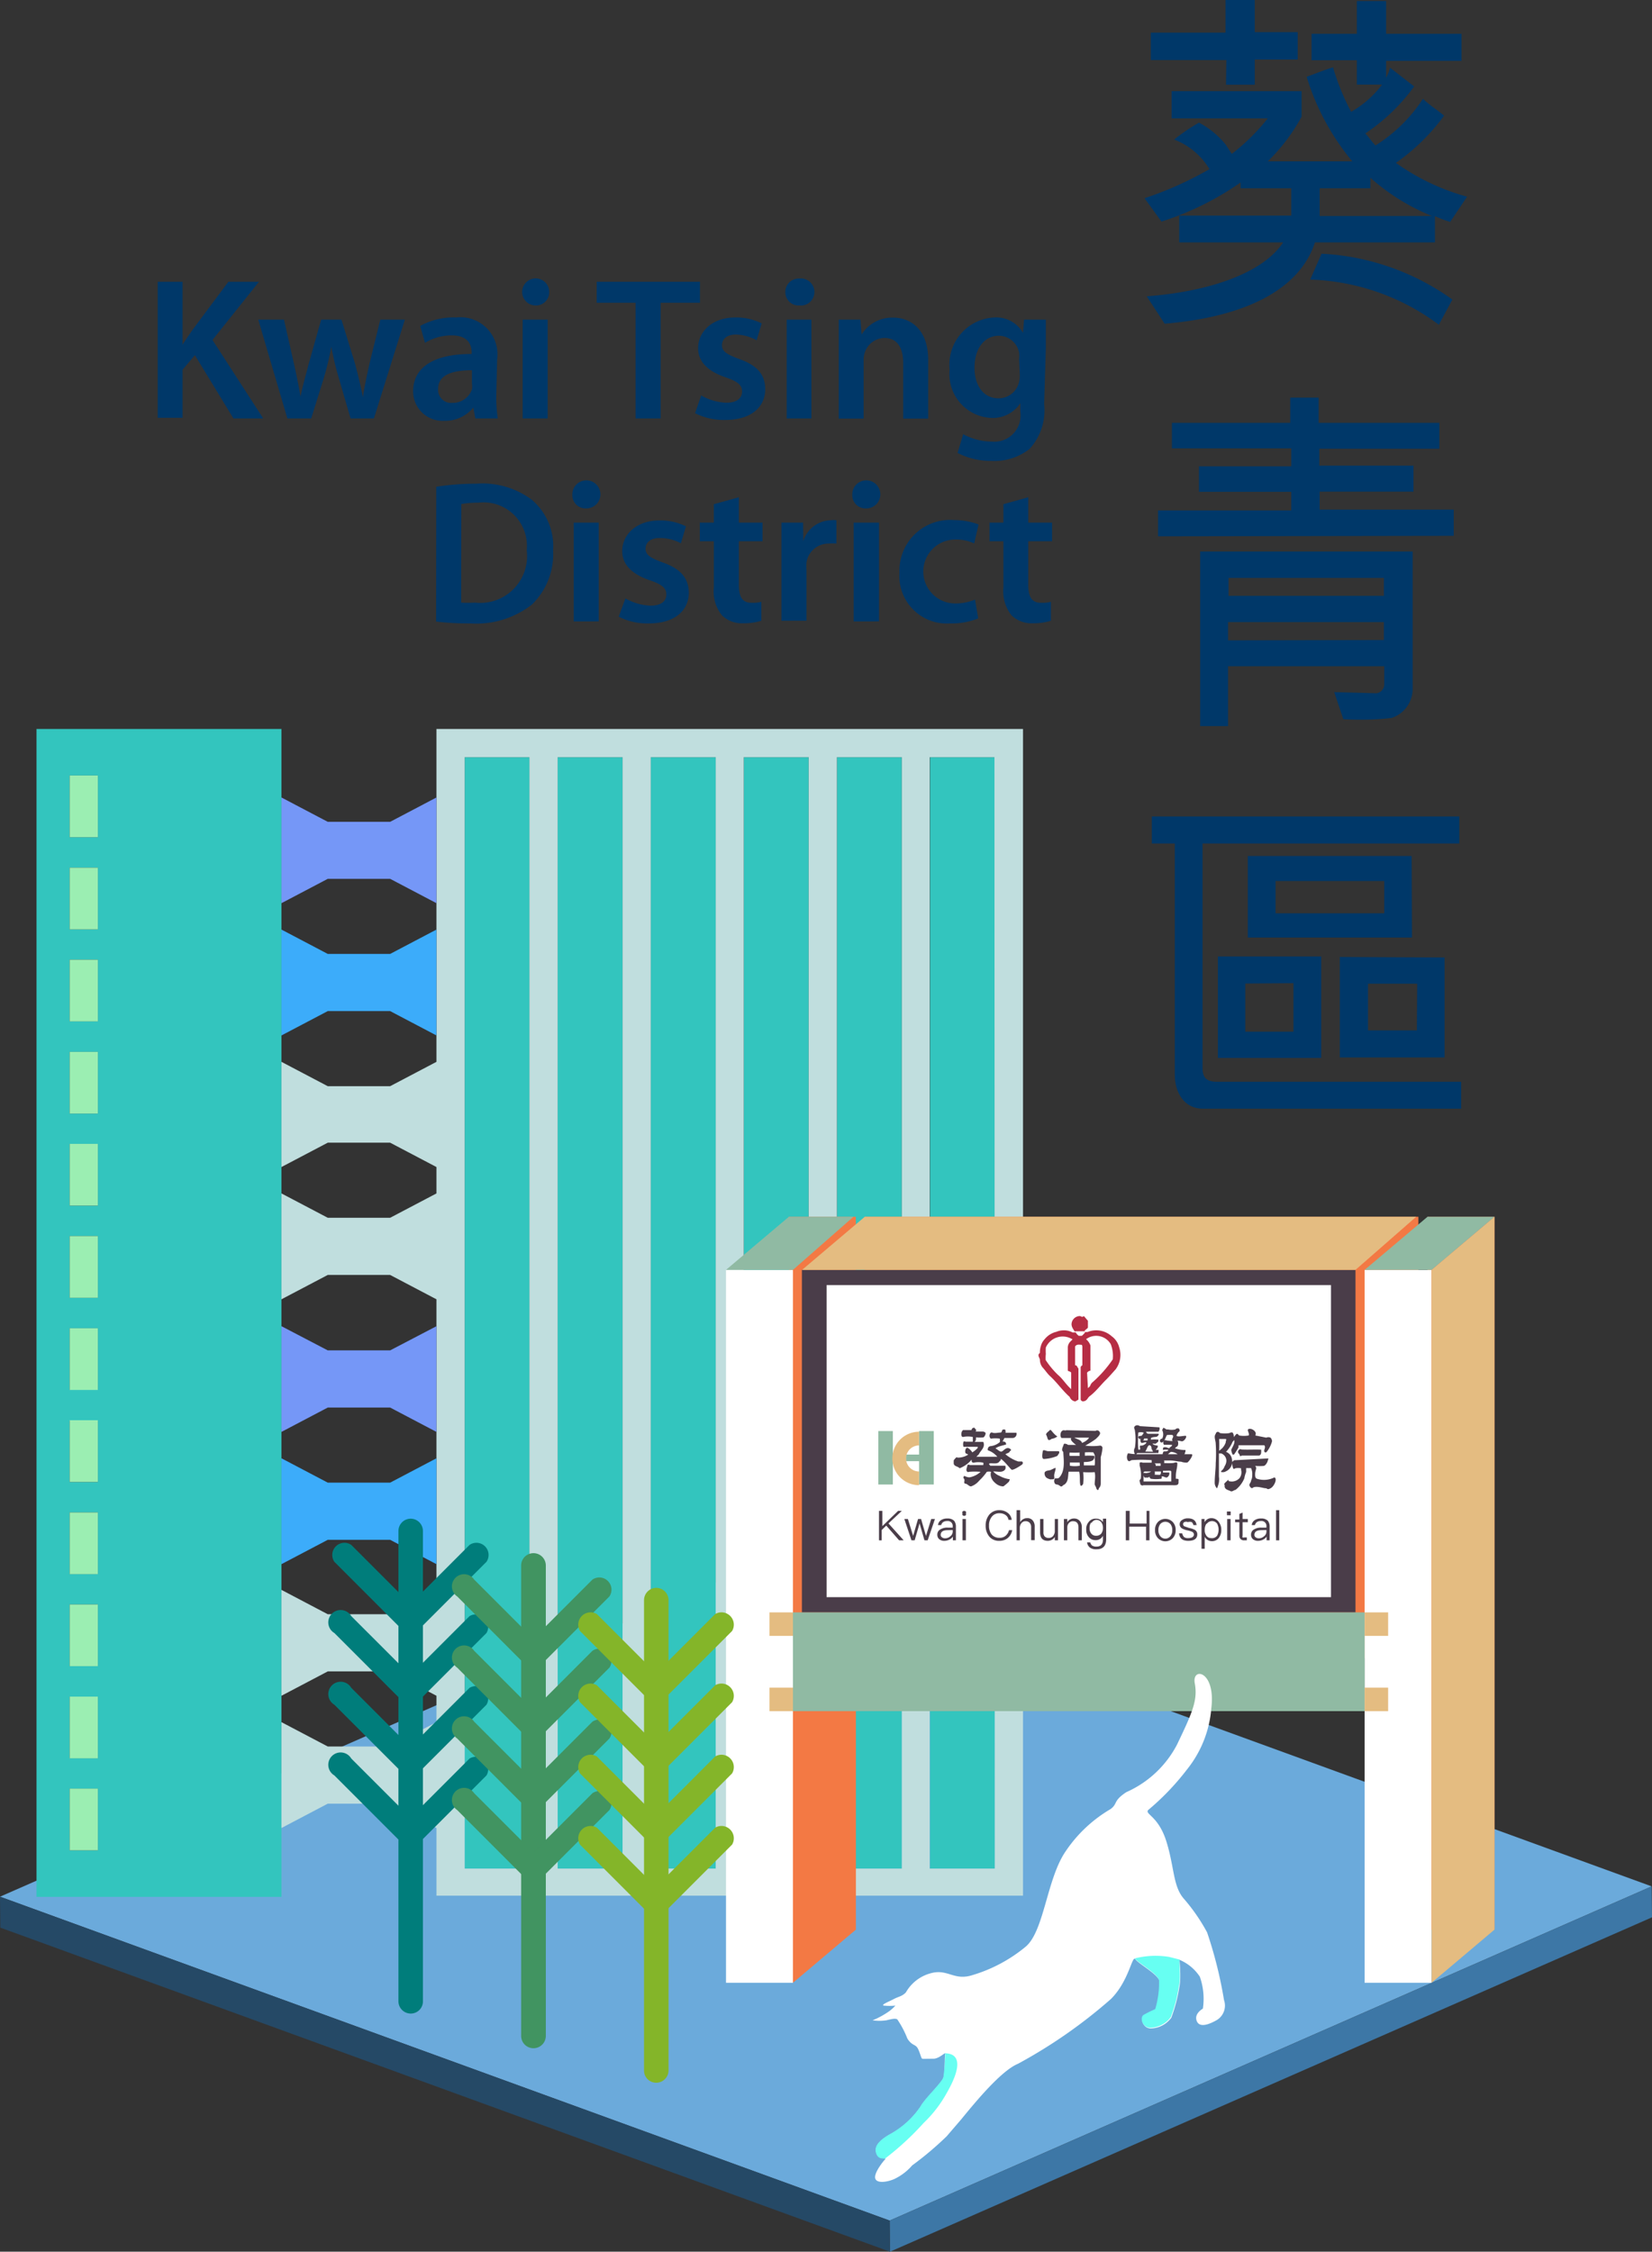 <svg xmlns="http://www.w3.org/2000/svg" width="97.73" height="133.13" viewBox="0 0 97.73 133.13">
  <rect x="0" y="0" width="97.73" height="133.13" fill="#333333" stroke="none"/>
  <g id="Layer_2" data-name="Layer 2">
    <g id="Icon">
      <g>
        <g>
          <path d="M69.31,7V5.39H77V6.9A11,11,0,0,1,75,9.54h5a14.35,14.35,0,0,1-2.7-5c.56-.2.95-.37,1.56-.56a13.93,13.93,0,0,0,1.07,2.63A5.88,5.88,0,0,0,81.76,5H80.27V3.56H77.59V2h2.68V.06H82L82,2h4.46v1.6H82v1A2.29,2.29,0,0,0,82.23,4l1.43,1.11a11.34,11.34,0,0,1-2.89,2.78c.19.19.41.52.6.71a9.08,9.08,0,0,0,2.81-2.76c.4.39.84.65,1.25,1a12.16,12.16,0,0,1-2.85,2.79,13.31,13.31,0,0,0,4.21,2l-1,1.49a7.32,7.32,0,0,1-.9-.34v1.55H77.79c-.71,2.22-3.15,4.32-8.89,4.81l-1.06-1.62c3.71-.28,6.88-1.38,8.07-3.19H69.76V12.75h6.63V11.13h-3v-.34a17.31,17.31,0,0,1-4.68,2.31l-1-1.38A20.8,20.8,0,0,0,71.55,10a4.17,4.17,0,0,0-2.09-1.75,11.81,11.81,0,0,1,1.47-1,5.15,5.15,0,0,1,1.59,1.31l.35.54A12.34,12.34,0,0,0,75,7Zm3.24-3.45H68.08l0-1.62h4.42V0l1.73,0,0,1.9,2.54,0V3.52H74.23l0,1.49h-1.7ZM85.12,19.2a13.4,13.4,0,0,0-7.61-2.67L78.18,15a14.53,14.53,0,0,1,7.74,2.71Zm-.41-6.43a12.45,12.45,0,0,1-3.64-2.26l0,.62h-3c0,.78,0,1.12,0,1.64Z" style="fill: #003869"/>
          <path d="M68.51,31.71V30.18h7.88v-1.1H70.93V27.57h5.46V26.51H69.33V25h7l0-1.49,1.68,0V25h7.14l0,1.53-7.1,0,0,1h5.57v1.54l-5.55,0,0,1.06H86v1.55Zm4.14,11.22H71l0-10.32H83.57l0,8.16a1.81,1.81,0,0,1-1.25,1.68,16.41,16.41,0,0,1-2.85.07l-.54-1.6,2.5.07a.53.53,0,0,0,.46-.52V39.39H72.65Zm9.22-5.09V36.78l-9.22,0,0,1.08Zm-9.19-2.61,9.19,0V34.17H72.68Z" style="fill: #003869"/>
          <path d="M86.44,65.55H71.16c-1.14,0-1.66-1-1.66-2V49.87l-1.36,0v-1.6l18.19,0v1.6H71.14l0,13.25c0,.6.22.84.89.84H86.44Zm-8.28-3H72.05v-6l6.11,0Zm-4.49-4.4V61l2.85,0,0-2.87Zm9.86-2.72-9.71,0,0-4.82h9.69ZM75.46,54h6.43V52.09H75.46Zm10,2.61v5.91H79.26V56.58Zm-1.62,1.55-2.91,0v2.76l2.89,0Z" style="fill: #003869"/>
        </g>
        <g>
          <path d="M9.33,16.66H10.8v3.72h0c.19-.31.4-.6.59-.88l2.12-2.84h1.81L12.57,20.1l3,4.64H13.81L11.53,21l-.73.86v2.84H9.33Z" style="fill: #003869"/>
          <path d="M16.8,18.9l.6,2.65c.14.63.27,1.26.38,1.9h0c.12-.63.32-1.29.47-1.89L19,18.9h1.2L21,21.49c.18.69.34,1.32.47,2h0c.09-.64.23-1.27.39-2l.64-2.59h1.45l-1.83,5.84H20.74l-.69-2.37a17.12,17.12,0,0,1-.45-1.87h0a17.18,17.18,0,0,1-.45,1.87l-.74,2.37H17L15.28,18.9Z" style="fill: #003869"/>
          <path d="M29.36,23.34a8.08,8.08,0,0,0,.09,1.4H28.12L28,24.1h0a2.16,2.16,0,0,1-1.73.78,1.74,1.74,0,0,1-1.83-1.74c0-1.47,1.3-2.22,3.46-2.21v-.1c0-.38-.15-1-1.18-1a3.05,3.05,0,0,0-1.58.44l-.28-1A4.11,4.11,0,0,1,27,18.77a2.19,2.19,0,0,1,2.41,2.47Zm-1.44-1.45c-1,0-2,.2-2,1.09a.77.77,0,0,0,.84.84,1.2,1.2,0,0,0,1.16-.8.93.93,0,0,0,0-.33Z" style="fill: #003869"/>
          <path d="M31.65,18.06a.8.8,0,1,1,.84-.79.78.78,0,0,1-.84.79Zm-.73,6.68V18.9H32.4v5.84Z" style="fill: #003869"/>
          <path d="M37.6,17.9H35.3V16.66h6.11V17.9H39.08v6.84H37.6Z" style="fill: #003869"/>
          <path d="M41.48,23.38a3.23,3.23,0,0,0,1.49.43c.64,0,.93-.28.93-.66s-.24-.59-1-.85c-1.14-.39-1.6-1-1.6-1.71,0-1,.85-1.82,2.2-1.82a3.39,3.39,0,0,1,1.56.35l-.3,1a2.62,2.62,0,0,0-1.23-.34c-.53,0-.82.27-.82.63s.28.54,1,.81c1.07.37,1.55.91,1.56,1.78,0,1.07-.83,1.83-2.38,1.83a3.77,3.77,0,0,1-1.77-.4Z" style="fill: #003869"/>
          <path d="M47.28,18.06a.78.78,0,0,1-.82-.79.79.79,0,0,1,.83-.8.8.8,0,1,1,0,1.59Zm-.74,6.68V18.9H48v5.84Z" style="fill: #003869"/>
          <path d="M49.62,20.64c0-.67,0-1.23,0-1.74h1.28l.07.88h0a2.13,2.13,0,0,1,1.87-1c1,0,2.07.66,2.07,2.51v3.46H53.43v-3.3c0-.83-.31-1.47-1.12-1.47a1.25,1.25,0,0,0-1.15.86,1.33,1.33,0,0,0-.07.47v3.44H49.62Z" style="fill: #003869"/>
          <path d="M61.77,23.89a3.39,3.39,0,0,1-.86,2.65,3.36,3.36,0,0,1-2.26.71,4.27,4.27,0,0,1-2-.47l.33-1.11a3.57,3.57,0,0,0,1.7.44,1.55,1.55,0,0,0,1.68-1.76v-.51h0a1.94,1.94,0,0,1-1.7.87,2.59,2.59,0,0,1-2.48-2.86,2.79,2.79,0,0,1,2.65-3.08,1.83,1.83,0,0,1,1.69.91h0l.06-.78h1.29c0,.4,0,.88,0,1.68Zm-1.48-2.65a1.61,1.61,0,0,0,0-.39,1.23,1.23,0,0,0-1.2-1c-.83,0-1.44.72-1.44,1.9,0,1,.5,1.8,1.42,1.8a1.24,1.24,0,0,0,1.2-.9,1.66,1.66,0,0,0,.06-.51Z" style="fill: #003869"/>
          <path d="M25.81,28.78a14.6,14.6,0,0,1,2.35-.18,4.88,4.88,0,0,1,3.29.94,3.59,3.59,0,0,1,1.27,3,4.14,4.14,0,0,1-1.26,3.21,5.37,5.37,0,0,1-3.66,1.11,16.31,16.31,0,0,1-2-.11Zm1.47,6.85a6.71,6.71,0,0,0,.82,0,2.77,2.77,0,0,0,3.06-3.1,2.57,2.57,0,0,0-2.87-2.81,5.56,5.56,0,0,0-1,.08Z" style="fill: #003869"/>
          <path d="M34.68,30.06a.78.78,0,0,1-.82-.79.83.83,0,1,1,.83.79Zm-.74,6.68V30.9h1.48v5.84Z" style="fill: #003869"/>
          <path d="M37,35.38a3.23,3.23,0,0,0,1.48.43c.65,0,.94-.28.94-.66s-.24-.59-1-.85c-1.14-.39-1.61-1-1.61-1.71,0-1,.85-1.82,2.21-1.82a3.39,3.39,0,0,1,1.56.35l-.3,1A2.63,2.63,0,0,0,39,31.81c-.52,0-.81.27-.81.63s.27.54,1,.81c1.06.37,1.54.91,1.56,1.78,0,1.07-.83,1.83-2.38,1.83a3.74,3.74,0,0,1-1.77-.4Z" style="fill: #003869"/>
          <path d="M43.71,29.4v1.5h1.4V32h-1.4v2.56c0,.72.19,1.08.76,1.08a1.84,1.84,0,0,0,.57-.06l0,1.12a3.44,3.44,0,0,1-1.07.15,1.68,1.68,0,0,1-1.27-.48,2.25,2.25,0,0,1-.47-1.64V32h-.83V30.9h.83V29.81Z" style="fill: #003869"/>
          <path d="M46.23,32.79c0-.8,0-1.37,0-1.89h1.28L47.52,32h0a1.75,1.75,0,0,1,1.61-1.24,1.29,1.29,0,0,1,.35,0v1.38a2,2,0,0,0-.45,0,1.31,1.31,0,0,0-1.32,1.12,2.94,2.94,0,0,0,0,.44v3H46.23Z" style="fill: #003869"/>
          <path d="M51.24,30.06a.78.78,0,0,1-.82-.79.83.83,0,1,1,.83.79Zm-.74,6.68V30.9H52v5.84Z" style="fill: #003869"/>
          <path d="M57.87,36.56a4.15,4.15,0,0,1-1.66.3,2.81,2.81,0,0,1-3-3,3,3,0,0,1,3.25-3.11,4,4,0,0,1,1.43.26l-.26,1.12a2.44,2.44,0,0,0-1.12-.23,1.89,1.89,0,0,0,0,3.78,3,3,0,0,0,1.17-.23Z" style="fill: #003869"/>
          <path d="M60.83,29.4v1.5h1.41V32H60.83v2.56c0,.72.2,1.08.76,1.08a1.91,1.91,0,0,0,.58-.06l0,1.12a3.39,3.39,0,0,1-1.07.15,1.69,1.69,0,0,1-1.27-.48,2.3,2.3,0,0,1-.47-1.64V32h-.82V30.9h.82V29.81Z" style="fill: #003869"/>
        </g>
        <g style="isolation: isolate">
          <polygon points="52.63 131.29 0 112.14 45.09 92.37 97.71 111.53 52.63 131.29" style="fill: #6baadb"/>
          <polygon points="52.65 133.13 52.63 131.29 97.71 111.53 97.73 113.36 52.65 133.13" style="fill: #3d77a6"/>
          <polygon points="0.02 113.97 0 112.14 52.63 131.29 52.65 133.13 0.02 113.97" style="fill: #254966"/>
        </g>
        <g>
          <polygon points="19.39 79.84 23.08 79.84 25.82 78.41 25.82 76.85 23.08 75.41 19.39 75.41 16.65 76.85 16.65 78.41 19.39 79.84" style="fill: none"/>
          <polygon points="19.39 59.78 16.65 61.22 16.65 62.78 19.39 64.22 23.08 64.22 25.82 62.78 25.82 61.22 23.08 59.78 19.39 59.78" style="fill: none"/>
          <polygon points="19.39 51.96 16.65 53.4 16.65 54.96 19.39 56.4 23.08 56.4 25.82 54.96 25.82 53.4 23.08 51.96 19.39 51.96" style="fill: none"/>
          <polygon points="19.39 91.04 16.65 92.48 16.65 94.03 19.39 95.47 23.08 95.47 25.82 94.03 25.82 92.48 23.08 91.04 19.39 91.04" style="fill: none"/>
          <polygon points="19.39 72.03 23.08 72.03 25.82 70.59 25.82 69.03 23.08 67.59 19.39 67.59 16.65 69.03 16.65 70.59 19.39 72.03" style="fill: none"/>
          <polygon points="19.39 103.29 23.08 103.29 25.82 101.85 25.82 100.29 23.08 98.85 19.39 98.85 16.65 100.29 16.65 101.85 19.39 103.29" style="fill: none"/>
          <polygon points="19.39 83.22 16.65 84.66 16.65 86.22 19.39 87.66 23.08 87.66 25.82 86.22 25.82 84.66 23.08 83.22 19.39 83.22" style="fill: none"/>
          <path d="M16.65,100.29V43.1H2.16v69.05H16.65V100.29ZM5.79,109.4H4.12v-3.65H5.79Zm0-5.45H4.12v-3.64H5.79Zm0-5.44H4.12V94.86H5.79Zm0-5.45H4.12V89.42H5.79Zm0-5.44H4.12V84H5.79Zm0-5.45H4.12V78.53H5.79Zm0-5.44H4.12V73.08H5.79Zm0-5.45H4.12V67.63H5.79Zm0-5.44H4.12V62.19H5.79Zm0-5.45H4.12V56.74H5.79Zm0-5.44H4.12V51.3H5.79Zm0-5.45H4.12V45.85H5.79Z" style="fill: #33c5be"/>
          <rect x="44" y="44.77" width="3.84" height="65.71" style="fill: #33c5be"/>
          <rect x="49.51" y="44.77" width="3.84" height="65.71" style="fill: #33c5be"/>
          <rect x="38.5" y="44.77" width="3.84" height="65.71" style="fill: #33c5be"/>
          <rect x="55.02" y="44.77" width="3.84" height="65.71" style="fill: #33c5be"/>
          <rect x="27.49" y="44.77" width="3.84" height="65.71" style="fill: #33c5be"/>
          <rect x="32.99" y="44.77" width="3.84" height="65.71" style="fill: #33c5be"/>
          <path d="M55,43.1H25.82V62.78l-2.74,1.44H19.39l-2.74-1.44V69l2.74-1.44h3.69L25.82,69v1.56L23.08,72H19.39l-2.74-1.44v6.26l2.74-1.44h3.69l2.74,1.44V94l-2.74,1.44H19.39L16.65,94v6.26l2.74-1.44h3.69l2.74,1.44v1.56l-2.74,1.44H19.39l-2.74-1.44v6.26l2.74-1.44h3.69l2.74,1.44v4h34.7V43.1H55ZM27.49,110.48V44.77h3.83v65.71Zm5.5,0V44.77h3.84v65.71Zm5.51,0V44.77h3.84v65.71Zm5.5,0V44.77h3.84v65.71Zm5.51,0V44.77h3.84v65.71Zm9.34,0H55V44.77h3.83Z" style="fill: #c0dede"/>
          <polygon points="19.39 51.96 23.08 51.96 25.82 53.4 25.82 47.15 23.08 48.59 19.39 48.59 16.65 47.15 16.65 53.4 19.39 51.96" style="fill: #7597f7"/>
          <polygon points="19.39 56.4 16.65 54.96 16.65 61.22 19.39 59.78 23.08 59.78 25.82 61.22 25.82 54.96 23.08 56.4 19.39 56.4" style="fill: #3cacfa"/>
          <polygon points="19.39 79.84 16.65 78.41 16.65 84.66 19.39 83.22 23.08 83.22 25.82 84.66 25.82 78.41 23.08 79.84 19.39 79.84" style="fill: #7597f7"/>
          <polygon points="19.39 87.66 16.65 86.22 16.65 92.48 19.39 91.04 23.08 91.04 25.82 92.48 25.82 86.22 23.08 87.66 19.39 87.66" style="fill: #3cacfa"/>
          <rect x="4.12" y="45.85" width="1.67" height="3.65" style="fill: #9beeb2"/>
          <rect x="4.12" y="51.3" width="1.67" height="3.65" style="fill: #9beeb2"/>
          <rect x="4.12" y="56.74" width="1.67" height="3.65" style="fill: #9beeb2"/>
          <rect x="4.12" y="62.19" width="1.67" height="3.65" style="fill: #9beeb2"/>
          <rect x="4.12" y="67.63" width="1.67" height="3.65" style="fill: #9beeb2"/>
          <rect x="4.12" y="73.08" width="1.67" height="3.65" style="fill: #9beeb2"/>
          <rect x="4.12" y="78.53" width="1.67" height="3.65" style="fill: #9beeb2"/>
          <rect x="4.12" y="83.97" width="1.67" height="3.65" style="fill: #9beeb2"/>
          <rect x="4.12" y="89.42" width="1.67" height="3.65" style="fill: #9beeb2"/>
          <rect x="4.12" y="94.86" width="1.67" height="3.65" style="fill: #9beeb2"/>
          <rect x="4.12" y="100.31" width="1.67" height="3.65" style="fill: #9beeb2"/>
          <rect x="4.12" y="105.75" width="1.67" height="3.65" style="fill: #9beeb2"/>
        </g>
        <g>
          <polygon points="84.45 71.94 84.45 92.19 83.91 92.19 83.91 71.94 51.16 71.94 51.16 92.19 50.63 92.19 50.63 71.94 46.67 71.94 46.67 114.09 50.63 114.09 50.63 98.03 84.45 98.03 84.45 114.09 88.41 114.09 88.41 71.94 84.45 71.94" style="fill: #f37944"/>
          <g>
            <rect x="47.44" y="75.08" width="32.75" height="20.25" style="fill: #4a3d49"/>
            <rect x="42.95" y="75.08" width="3.96" height="42.15" style="fill: #fff"/>
            <rect x="80.73" y="75.08" width="3.96" height="42.15" style="fill: #fff"/>
            <rect x="48.9" y="75.98" width="29.84" height="18.45" style="fill: #fff"/>
            <rect x="46.91" y="95.33" width="33.82" height="5.84" style="fill: #90baa3"/>
            <g id="eIrykf">
              <g>
                <path d="M64.13,78.75a.85.85,0,0,0,.22,0,1.36,1.36,0,0,1,1.41.25,1.15,1.15,0,0,1,.45.66,1.43,1.43,0,0,1-.21,1.3c-.18.2-.36.41-.55.6-.34.33-.62.72-1,1-.1.08-.12.21-.27.27s-.2,0-.25-.07V80.84c0-.06.1-.12.1-.12V79.6L64,79.51c-.13,0-.29-.06-.4.1v1.11c.14,0,.12.13.2.19v1.84l-.19.11a.42.42,0,0,1-.33-.27s0,0,0,0c-.42-.37-.73-.83-1.14-1.21-.18-.16-.3-.36-.46-.53a.72.72,0,0,1-.16-.44c0-.14-.19-.28,0-.42a1.19,1.19,0,0,1,.06-.42.94.94,0,0,1,.22-.39,1.26,1.26,0,0,1,.7-.44,1,1,0,0,1,.34-.08,1.08,1.08,0,0,1,.61.12c.06,0,.13,0,.19,0a.59.59,0,0,0,.18.2H64s.12-.11.17-.17S64.13,78.76,64.13,78.75Zm-2.27,1.66a5,5,0,0,0,.73.88c.29.24.47.57.78.84v-.95c0-.09-.14-.09-.2-.14,0-.44,0-.88,0-1.33a.52.52,0,0,1,.15-.39l.13-.13a1.09,1.09,0,0,0-1.58.48,2.64,2.64,0,0,0,0,.38A2.17,2.17,0,0,0,61.86,80.41Zm2.5,1.66,0,0s.12-.09.14-.15a.45.45,0,0,1,.15-.21,7.22,7.22,0,0,0,1.18-1.34,1.94,1.94,0,0,0-.12-.9,1,1,0,0,0-1.46-.29.85.85,0,0,1,.26.37v1.49a.28.28,0,0,0-.2.12Z" style="fill: #b62d44"/>
                <path d="M63.6,78.75c-.12-.18-.26-.35-.19-.58a.5.5,0,0,1,.47-.36c.07,0,.13.1.24,0l.24.28v.38c0,.09-.17.13-.2.24H63.6Z" style="fill: #b62d44"/>
              </g>
            </g>
            <g>
              <g>
                <g>
                  <rect x="51.96" y="84.61" width="0.86" height="3.16" style="fill: #90baa3"/>
                  <polygon points="54.37 84.61 54.37 86 53.6 86 53.6 86.39 54.37 86.39 54.37 87.77 55.24 87.77 55.24 84.61 54.37 84.61" style="fill: #90baa3"/>
                  <path d="M54.37,87a.77.77,0,0,1,0-1.54v-.81a1.58,1.58,0,0,0,0,3.16Z" style="fill: #e4bc81"/>
                </g>
                <g>
                  <path d="M57.47,84.64c0-.08,0-.19.11-.22s.09.06.13.08.06.08,0,.14h.44a.21.21,0,0,1,.16.09.39.39,0,0,1-.12.25,1.74,1.74,0,0,1-.45,0c0,.09,0,.22-.09.27.15,0,.35,0,.45,0s.07,0,.09.06c.08.29-.18.45-.28.67l-.15.15,0,0H59v0a1.27,1.27,0,0,0-.55-.38.09.09,0,0,1,0-.12c0-.07.09-.13.17-.13a1,1,0,0,0,.53-.24,1.27,1.27,0,0,0,0-.2,1.81,1.81,0,0,0-.53,0c-.16-.11-.06-.42.08-.36s.33,0,.47,0,.07-.17.18-.18.13,0,.13.07a.16.16,0,0,1,0,.12h.51c.06,0,.13,0,.14,0a.24.24,0,0,1-.23.31h-.48l-.11.21c.07,0,.17,0,.2.1s0,.07-.08.1-.4.08-.54.21c.13.05.26.22.37.18s.26-.28.46-.18,0,.15,0,.2-.17.09-.24.14a2.3,2.3,0,0,0,.76.43c.08,0,.17,0,.21,0s.11.11,0,.19-.53.35-.61.29-.4-.48-.63-.64c0,0,0,.13-.07.13-.09.21-.4.12-.56.14s0,.1,0,.14h.79l0,0s.08,0,.1,0a.3.3,0,0,1,0,.21c-.17.24-.48.11-.71.13a1,1,0,0,0,.37.26,1.67,1.67,0,0,0,.61.2l-.05.14a3.22,3.22,0,0,1-.33.28c-.23,0-.4-.11-.55-.26s-.25-.38-.18-.6a.52.52,0,0,0-.25,0,3.3,3.3,0,0,1-.45.52,1.09,1.09,0,0,1-.48.34c-.14,0-.2-.14-.34-.16s0-.19-.08-.29,0-.12,0-.16.17.1.36.07a1.32,1.32,0,0,0,.62-.32v0a4,4,0,0,0-.69,0,.08.08,0,0,1-.09,0c-.13-.1,0-.27,0-.4a.14.14,0,0,1,.15,0l0,0h.79a.32.32,0,0,0,0-.14,1.37,1.37,0,0,0-.57,0s-.12,0-.12-.1,0-.09-.07,0a1.81,1.81,0,0,1-.64.43c-.11-.13-.36-.1-.35-.32,0,0,0-.09,0-.13s.1-.14.14-.18.06,0,.11,0a1.1,1.1,0,0,0,.61-.18s-.12-.06-.16-.08a.33.33,0,0,1,0-.22.16.16,0,0,1,.1-.11.74.74,0,0,1,.3.28,1.52,1.52,0,0,0,.32-.26v-.07H57l0,0a.51.51,0,0,1,0-.3.11.11,0,0,1,.12,0l0,0h.43c0-.14,0-.22,0-.28a1.41,1.41,0,0,0-.58,0c-.13,0-.11-.24-.06-.34l.06-.07h.56Z" style="fill: #4a3d49"/>
                  <path d="M62.55,86.08a2.31,2.31,0,0,1-.79.18c-.16,0-.09-.33-.07-.46s.2,0,.32,0h.59c.08,0,.06.06.06.11Zm-.1.71c0,.19-.11.33-.08.53s-.13.12-.21.15a.69.69,0,0,1-.25-.1.33.33,0,0,1-.11-.31c.08-.14.26-.1.38-.16l.21-.1Zm-.24-1.72a.23.23,0,0,1-.18.07c-.08-.08-.07-.19-.13-.29s.12-.2.2-.29.15.17.45.37A.69.69,0,0,1,62.21,85.07Zm2.6-.47a.16.16,0,0,1,.24.06c.08.09,0,.22-.24.43a5.07,5.07,0,0,1-.61.38,3.19,3.19,0,0,0,.88,0c.07,0,.15.06.14.16a3,3,0,0,1-.1.52c0,.54,0,1,0,1.57A.39.39,0,0,1,65,88c0,.14-.11.11-.14,0s-.07-.15-.1-.23c0-.25.06-.46,0-.73a5,5,0,0,1-.68,0l0,0a3.16,3.16,0,0,1,0,.69s-.12.22-.17.06,0-.55-.07-.78h-.62c-.05.28,0,.58-.26.77-.07,0-.13.16-.23.09s-.1-.07-.16-.09-.15,0-.19-.12,0-.13,0-.21.2,0,.28-.09c.36-.38.27-1,.24-1.52-.12-.09-.05-.24,0-.36s0-.12.13-.12a.43.43,0,0,1,.16.07h.47s0,0,0,0-.42-.29-.28-.41h-.5l-.06,0c-.1,0-.12-.31,0-.41s.17,0,.26-.05Zm-.94,1.87h-.58l0,.19a1.66,1.66,0,0,0,.59,0Zm0-.39a.69.69,0,0,1,0-.2,5.8,5.8,0,0,1-.59,0,.44.44,0,0,0,0,.2ZM63.56,85c.14.1.39.11.45.31a.94.94,0,0,0,.37-.24s.08-.09,0-.07Zm1.12.87a4.17,4.17,0,0,0-.5,0c0,.06,0,.12,0,.2a3.34,3.34,0,0,1,.45,0l.06,0c.08,0,.07.11,0,.22s-.28.15-.57.15v.2c.22,0,.4,0,.64,0a1.46,1.46,0,0,0,0-.42.38.38,0,0,0-.06-.31Z" style="fill: #4a3d49"/>
                  <path d="M68.59,84.39a.28.28,0,0,1-.06.26l-.08,0c-.18,0-.46,0-.65,0a.15.15,0,0,0,.16.12h.54c.12,0,0,.14-.06.17s-.24,0-.36.09a.1.1,0,0,1,0,.09,1.92,1.92,0,0,1,.45,0c0,.07,0,.12-.06.16s-.11.1-.16.08a.28.28,0,0,0-.13,0c.08.09.21.09.32.12a.26.26,0,0,1-.07.17l-.06.07,0,0c.07,0,.13,0,.16,0s0,.13,0,.19H67.28l-.06.07h3.27c.15,0-.14.43-.25.49a.83.83,0,0,1-.37-.05c-.19,0-.42-.07-.63-.07h-.38a.16.16,0,0,1,0,.15,3.13,3.13,0,0,0,.53,0c.07,0,.19-.08.26,0l0,0c0,.33-.09.44-.09.8l0,.13c.1,0,.19,0,.16.1l0,.12c0,.14-.09.18-.37.16-.61,0-1.06,0-1.71,0a.09.09,0,0,1-.11,0c-.08,0-.08-.15-.11-.23s.06-.11.07-.17a1.92,1.92,0,0,0-.07-.76c0-.06,0-.13,0-.17a.2.2,0,0,1,.18,0s.09,0,.16,0h.37s0-.1,0-.15a7.9,7.9,0,0,0-1.19,0c-.11.06-.16.1-.23,0a.41.41,0,0,1,0-.36c0-.09.13,0,.43,0a.37.37,0,0,1,0-.38,3.33,3.33,0,0,0,0-1c0-.09-.1-.18,0-.27s.22-.05.3,0Zm-1.17.73c0-.07-.12-.1-.07-.18s.16,0,.22-.09.09-.09.08-.15a.54.54,0,0,0-.31,0,7.15,7.15,0,0,0,0,1,.14.14,0,0,0,.11,0l0-.09a.17.17,0,0,1,0-.14s0,0,.08,0,.23-.07.28-.16-.18,0-.24,0-.06,0-.09-.07,0-.18,0-.21Zm.26-.07s0,.1-.08.11a1.45,1.45,0,0,0,.29,0s0-.08,0-.11ZM67.8,87c-.09,0-.13,0-.15.06v.53h0l1.64,0,0-.57c0-.1-.12-.06-.49-.06,0,0,0,.08,0,.1h.37a.24.24,0,0,1-.06.23c-.1.15-.23,0-.34,0s0,.09-.07.14a2.21,2.21,0,0,1-.62,0s-.09-.06-.07-.12l-.1.05c-.06,0-.14,0-.18,0s-.1-.13-.09-.23.14,0,.24-.05A.4.4,0,0,0,68.1,87Zm.41-1.17a1.51,1.51,0,0,0-.09-.18c0-.07,0-.17-.11-.2s-.16.25-.26.37Zm.38,1.37c.09,0,.09-.12.09-.2h-.37a.38.38,0,0,1,0,.19Zm-.28-.68.06.07s0,.06,0,.08h.29s0-.13,0-.15Zm.51-2.1c.1,0,.16.13.26.09a1,1,0,0,0,.47,0c0-.06.13-.06.17-.06a.16.16,0,0,1,.06.17.5.5,0,0,0-.18.27c.09.08.39,0,.53,0s-.08.38-.25.32a.93.93,0,0,0-.47,0c-.06,0-.06-.06-.07-.1s.15-.22,0-.27a1.63,1.63,0,0,0-.24,0s0,0-.06,0c-.1.15-.11.36-.31.45,0,0-.07,0-.1-.06s0-.16.12-.17a.54.54,0,0,0,0-.51Zm.51,1c-.14,0-.33,0-.47,0a.19.19,0,0,1,0-.24c.08-.07.14,0,.26,0a1.67,1.67,0,0,0,.5,0,.07.07,0,0,1,.07.06.41.41,0,0,1,0,.19c0,.09-.13.12-.18.2a1.78,1.78,0,0,0,.59.1c.08,0,0,.14,0,.19s-.21.22-.37.11a.73.73,0,0,0-.46-.19c-.15.09-.26.28-.46.22a.16.16,0,0,1,0-.18c0-.09.09-.06.17-.07a.19.19,0,0,0,.15-.09,1,1,0,0,0-.31,0c-.06,0,0-.1,0-.14a.36.36,0,0,1,.21,0,.49.49,0,0,0,.16.05C69.15,85.57,69.34,85.53,69.33,85.45Z" style="fill: #4a3d49"/>
                  <path d="M72.44,86.7a.65.65,0,0,0,.11-.3.46.46,0,0,0-.06-.26.47.47,0,0,0-.25-.21.33.33,0,0,1-.13,0c0,.12,0,.29,0,.43,0,.39,0,.68,0,.94a1.1,1.1,0,0,1-.05.53S72,88,72,88a.46.46,0,0,1-.14-.34c0-.38.06-.76.06-1.15a8.74,8.74,0,0,0,0-1.15c0-.19-.13-.43,0-.58l0,0c0-.06.08-.16.18-.11l.08.06a1.67,1.67,0,0,0,.55,0s.16-.09.21,0,.06.21.07.35-.08.1-.11.21a2,2,0,0,1-.37.55.54.54,0,0,1,.26.2.58.58,0,0,1,.09.23.77.77,0,0,1,0,.3.63.63,0,0,1-.28.38.75.75,0,0,1-.2.09c-.18,0-.2,0-.13-.09A.51.51,0,0,0,72.44,86.7Zm-.32-1.62a5.19,5.19,0,0,1,0,.69.92.92,0,0,0,.39-.48c0-.1.07-.21,0-.21ZM75,86.23c.08,0,0,.09,0,.13s-.1.27-.23.31a2.9,2.9,0,0,1-.52,0c.14.14,0,.22,0,.5,0,.1,0,.24.14.27a1.36,1.36,0,0,0,1-.09c.19.06,0,.52-.22.64s-.18,0-.31,0-.61-.18-.78,0a.19.19,0,0,1-.14-.11c-.09-.13.07-.21.07-.34a.67.67,0,0,0,.07-.33.83.83,0,0,0-.07-.41v0h-.29c0,.06,0,.16,0,.23a1.82,1.82,0,0,0-.11.38,1.68,1.68,0,0,1-.52.68c-.09,0-.19.13-.3.07s-.24-.07-.31-.18,0-.14-.05-.2.13-.18.2-.26,0,.06.11.06a.62.62,0,0,0,.59-.19.56.56,0,0,0,.09-.49v-.09a1,1,0,0,0-.34,0s-.1.08-.13,0-.06-.23-.06-.35a.27.27,0,0,1,.15-.13l.09,0ZM74.91,85a.31.31,0,0,1,.25,0,.3.3,0,0,1,.09.22,1.67,1.67,0,0,1-.34.65l-.06,0c-.07,0-.06-.1-.06-.13s.1-.2,0-.29c-.57,0-1,0-1.52,0,0,0,0,.09,0,.12A3.55,3.55,0,0,1,73,86s-.05,0-.07,0-.08-.17-.09-.26.3-.45.14-.66c0-.12.07-.19.14-.27s.13,0,.18.06a1.6,1.6,0,0,0,.57,0c.08-.14-.21-.4.09-.39.14,0,.42.18.3.39Zm-.3.75s0,.05,0,.09,0,.19-.13.22c-.31,0-.66,0-1,0-.06,0-.11.08-.13,0s-.07-.11-.1-.17,0-.14.07-.19.1,0,.13,0C73.9,85.72,74.21,85.69,74.61,85.71Z" style="fill: #4a3d49"/>
                </g>
              </g>
              <g>
                <path d="M53.35,89.33l-.79.74.9,1h-.27l-.76-.87-.27.26v.61H52V89.33h.2v.9l.93-.9Z" style="fill: #4a3d49"/>
                <path d="M53.71,89.81l.31,1,.29-1h.18l.29,1,.31-1h.22l-.43,1.26h-.19l-.29-1-.29,1h-.19l-.42-1.26Z" style="fill: #4a3d49"/>
                <path d="M56.44,89.91a.54.54,0,0,1,.11.35v.81h-.18v-.22a.52.52,0,0,1-.19.17.65.65,0,0,1-.31.08.45.45,0,0,1-.31-.1.33.33,0,0,1-.11-.25.34.34,0,0,1,.17-.32.77.77,0,0,1,.44-.11h.3v-.07a.29.29,0,0,0-.33-.32.41.41,0,0,0-.23.06.29.29,0,0,0-.12.18h-.19a.4.4,0,0,1,.19-.3.64.64,0,0,1,.36-.09A.54.54,0,0,1,56.44,89.91Zm-.37.56c-.28,0-.42.09-.42.28a.17.17,0,0,0,.07.14.29.29,0,0,0,.19.06.45.45,0,0,0,.31-.12.34.34,0,0,0,.14-.26v-.11Z" style="fill: #4a3d49"/>
                <path d="M57.14,89.37a.14.14,0,0,1,0,.11.14.14,0,0,1,0,.1.14.14,0,0,1-.2,0,.14.14,0,0,1,0-.1.14.14,0,0,1,0-.11.15.15,0,0,1,.2,0Zm0,.44v1.26h-.2V89.81Z" style="fill: #4a3d49"/>
                <path d="M59.62,89.45a.59.59,0,0,1,.23.41h-.19a.41.41,0,0,0-.18-.29.58.58,0,0,0-.35-.1.54.54,0,0,0-.46.21.79.79,0,0,0-.16.52.82.82,0,0,0,.15.52.58.58,0,0,0,.47.2.52.52,0,0,0,.35-.11.62.62,0,0,0,.21-.34h.19a.77.77,0,0,1-.27.47.75.75,0,0,1-.48.16.74.74,0,0,1-.62-.27,1,1,0,0,1-.2-.63,1,1,0,0,1,.2-.63.75.75,0,0,1,.62-.28A.78.78,0,0,1,59.62,89.45Z" style="fill: #4a3d49"/>
                <path d="M60.35,89.29V90a.45.45,0,0,1,.18-.18.41.41,0,0,1,.23-.06.4.4,0,0,1,.33.13.53.53,0,0,1,.12.37v.8H61V90.3a.37.37,0,0,0-.09-.27.32.32,0,0,0-.24-.09.3.3,0,0,0-.24.11.44.44,0,0,0-.1.3v.72h-.19V89.29Z" style="fill: #4a3d49"/>
                <path d="M61.73,89.81v.77a.37.37,0,0,0,.07.26.32.32,0,0,0,.25.09.35.35,0,0,0,.23-.09.48.48,0,0,0,.12-.27v-.76h.19v1.26H62.4v-.2a.48.48,0,0,1-.41.23c-.31,0-.46-.17-.46-.51v-.78Z" style="fill: #4a3d49"/>
                <path d="M64,90.29v.78h-.2v-.76c0-.25-.11-.37-.33-.37a.31.31,0,0,0-.22.09.38.38,0,0,0-.11.28v.76h-.2V89.81h.2V90a.41.41,0,0,1,.16-.16.46.46,0,0,1,.23-.06C63.82,89.77,64,90,64,90.29Z" style="fill: #4a3d49"/>
                <path d="M65.25,90v-.21h.19V91q0,.6-.57.6a.61.61,0,0,1-.39-.1.45.45,0,0,1-.17-.31h.19a.32.32,0,0,0,.11.19.45.45,0,0,0,.26.06c.25,0,.38-.14.38-.42v-.22a.47.47,0,0,1-.43.26.51.51,0,0,1-.41-.18.63.63,0,0,1-.15-.45.62.62,0,0,1,.15-.45.49.49,0,0,1,.41-.19A.48.48,0,0,1,65.25,90Zm-.69,0a.51.51,0,0,0-.1.34.47.47,0,0,0,.09.32.34.34,0,0,0,.3.14.37.37,0,0,0,.3-.13.56.56,0,0,0,.1-.33.57.57,0,0,0-.1-.34.37.37,0,0,0-.3-.14A.36.36,0,0,0,64.56,90.07Z" style="fill: #4a3d49"/>
                <path d="M66.83,89.33v.75h1v-.75H68v1.74h-.2v-.81h-1v.81h-.2V89.33Z" style="fill: #4a3d49"/>
                <path d="M69.39,90a.67.67,0,0,1,.16.47.66.66,0,0,1-.16.46.61.61,0,0,1-.9,0,.66.66,0,0,1-.16-.46.67.67,0,0,1,.16-.47.61.61,0,0,1,.9,0Zm-.76.12a.56.56,0,0,0-.1.35.53.53,0,0,0,.1.34.38.38,0,0,0,.62,0,.55.55,0,0,0,.1-.34.56.56,0,0,0-.1-.35.4.4,0,0,0-.62,0Z" style="fill: #4a3d49"/>
                <path d="M70.79,90.17H70.6a.32.32,0,0,0-.1-.18.46.46,0,0,0-.23,0,.28.28,0,0,0-.2,0,.13.13,0,0,0-.08.13.14.14,0,0,0,.1.13l.26.09a1.14,1.14,0,0,1,.33.11.3.3,0,0,1,.15.26q0,.39-.54.39c-.33,0-.51-.15-.54-.44h.19a.42.42,0,0,0,.11.22.38.38,0,0,0,.24.06c.22,0,.34-.08.34-.22a.18.18,0,0,0-.12-.16,1.31,1.31,0,0,0-.27-.08,1.16,1.16,0,0,1-.31-.11.29.29,0,0,1,0-.5.57.57,0,0,1,.34-.1C70.58,89.77,70.75,89.9,70.79,90.17Z" style="fill: #4a3d49"/>
                <path d="M72.11,90a.74.74,0,0,1,.14.46.76.76,0,0,1-.14.46.5.5,0,0,1-.42.2.47.47,0,0,1-.42-.26v.71h-.19V89.81h.18V90a.45.45,0,0,1,.42-.24A.52.52,0,0,1,72.11,90Zm-.75.1a.63.63,0,0,0-.09.35v0a.54.54,0,0,0,.1.35.34.34,0,0,0,.28.14A.37.37,0,0,0,72,90.8a.77.77,0,0,0,0-.72.38.38,0,0,0-.6,0Z" style="fill: #4a3d49"/>
                <path d="M72.8,89.37a.18.18,0,0,1,0,.11.18.18,0,0,1,0,.1.15.15,0,0,1-.11,0,.13.13,0,0,1-.1,0,.14.14,0,0,1,0-.1.14.14,0,0,1,0-.11.18.18,0,0,1,.1,0A.21.21,0,0,1,72.8,89.37Zm0,.44v1.26h-.2V89.81Z" style="fill: #4a3d49"/>
                <path d="M73.51,89.81h.31V90h-.31v.8a.13.13,0,0,0,0,.1.12.12,0,0,0,.09,0h.16v.17H73.6a.27.27,0,0,1-.22-.09.29.29,0,0,1-.06-.21V90h-.25v-.16h.25v-.33l.19-.08Z" style="fill: #4a3d49"/>
                <path d="M75,89.91a.54.54,0,0,1,.11.35v.81h-.18v-.22a.52.52,0,0,1-.19.17.65.65,0,0,1-.31.08.45.45,0,0,1-.31-.1.33.33,0,0,1-.11-.25.34.34,0,0,1,.17-.32.77.77,0,0,1,.44-.11h.3v-.07a.29.29,0,0,0-.33-.32.41.41,0,0,0-.23.06.29.29,0,0,0-.12.18h-.19a.4.4,0,0,1,.19-.3.64.64,0,0,1,.36-.09A.54.54,0,0,1,75,89.91Zm-.37.56c-.28,0-.42.09-.42.28a.17.17,0,0,0,.07.14.29.29,0,0,0,.19.06.45.45,0,0,0,.31-.12.34.34,0,0,0,.14-.26v-.11Z" style="fill: #4a3d49"/>
                <path d="M75.68,89.29v1.78h-.19V89.29Z" style="fill: #4a3d49"/>
              </g>
            </g>
            <g>
              <rect x="45.52" y="95.33" width="1.39" height="1.39" style="fill: #e4bc81"/>
              <rect x="45.52" y="99.78" width="1.39" height="1.39" style="fill: #e4bc81"/>
            </g>
            <g>
              <rect x="80.73" y="95.33" width="1.39" height="1.39" style="fill: #e4bc81"/>
              <rect x="80.73" y="99.78" width="1.39" height="1.39" style="fill: #e4bc81"/>
            </g>
          </g>
          <polygon points="84.69 117.23 88.41 114.09 88.41 71.94 84.69 75.08 84.69 117.23" style="fill: #e4bc81"/>
          <polygon points="80.73 75.08 84.45 71.94 88.41 71.94 84.69 75.08 80.73 75.08" style="fill: #90baa3"/>
          <polygon points="47.45 75.08 51.16 71.94 83.78 71.94 80.19 75.08 47.45 75.08" style="fill: #e4bc81"/>
          <polygon points="42.95 75.08 46.67 71.94 50.49 71.94 46.91 75.08 42.95 75.08" style="fill: #90baa3"/>
          <polygon points="46.91 117.23 50.63 114.09 50.63 101.17 46.91 101.17 46.91 117.23" style="fill: #f37944"/>
        </g>
        <g>
          <path d="M70.68,99.52c.19,1-.15,1.75-1.05,3.63a6.22,6.22,0,0,1-3,2.81c-.8.53-.49.67-.93,1a8.18,8.18,0,0,0-2.66,2.5c-1.12,1.63-1.27,4.75-2.38,5.65a8.92,8.92,0,0,1-3.11,1.66c-1.12.37-1.47-.39-2.5-.1a2.4,2.4,0,0,0-1.46,1.13c-.23.24-.43.24-.71.39s-.78.34-.6.39a3.61,3.61,0,0,0,.69,0,2.54,2.54,0,0,1-.35.32,5,5,0,0,1-1,.55,2.88,2.88,0,0,0,.81,0c.3-.07.51-.13.65-.06a5.77,5.77,0,0,1,.6,1.14c.26.41.45.33.59.54s.22.64.29.65.29,0,.66,0,.75-.46.7-.28,0,1.12-.12,1.44-1.08,1.21-1.35,1.69a5.08,5.08,0,0,1-1.81,1.63c-.83.48-.9.84-.77,1.15s.6.21.5.31-.63.75-.6,1.09.62.3,1.12.09a3.23,3.23,0,0,0,1-.73l.07-.08A19.36,19.36,0,0,0,56,126.31l.86-1c.82-1,2.35-2.87,3.36-3.29a29.72,29.72,0,0,0,5.5-3.83c1.09-1.09,1.25-2.63,1.45-2.35s1.31.87,1.43,1.29a5.46,5.46,0,0,1-.23,1.7,6.41,6.41,0,0,0-.69.34c-.24.16-.08.73.37.76a1.55,1.55,0,0,0,1.24-.63,9.11,9.11,0,0,0,.48-1.83c.12-.55,0-1.62,0-1.6a2.66,2.66,0,0,1,1.21,1,3.94,3.94,0,0,1,.18,1.89s-.52.28-.37.71.69.24,1.13,0a1,1,0,0,0,.49-1.22,25,25,0,0,0-1-4A11,11,0,0,0,70,112.22c-.61-.74-.53-1.85-1-3.35s-1.28-1.6-1.08-1.85a15,15,0,0,0,2.3-2.4A6.61,6.61,0,0,0,71.66,101C71.93,98.77,70.5,98.54,70.68,99.52Z" style="fill: #fff"/>
          <path d="M52.35,127.63a16.9,16.9,0,0,0,2.29-2.11A7.37,7.37,0,0,0,56,123.76c.25-.44,1.33-2.32-.08-2.36a11.76,11.76,0,0,1-.11,1.41c-.1.33-1.09,1.24-1.35,1.72a5.21,5.21,0,0,1-1.83,1.66c-.84.48-.91.85-.78,1.17S52.25,127.6,52.35,127.63Z" style="fill: #67fff2"/>
          <path d="M69.8,115.86h0a0,0,0,0,1,0,0l-.64-.16a5,5,0,0,0-2.07.1h0v0s0,0,.06,0c.19.27,1.3.86,1.42,1.28a5.49,5.49,0,0,1-.23,1.71,6.41,6.41,0,0,0-.69.34c-.23.16-.08.73.38.76a1.55,1.55,0,0,0,1.23-.63,8.48,8.48,0,0,0,.48-1.83C69.88,116.9,69.71,115.84,69.8,115.86Z" style="fill: #67fff2"/>
        </g>
        <g>
          <path d="M24.3,119.05a.73.73,0,0,1-.73-.72V90.52a.73.73,0,0,1,.73-.73.73.73,0,0,1,.72.73v27.81A.72.72,0,0,1,24.3,119.05Z" style="fill: #007d7b"/>
          <g>
            <path d="M24.3,96.55a.75.75,0,0,1-.52-.21.72.72,0,0,1,0-1l4-4a.72.72,0,0,1,1,1l-4,4A.73.73,0,0,1,24.3,96.55Z" style="fill: #007d7b"/>
            <path d="M24.3,96.55a.75.75,0,0,1-.52-.21l-4-4a.72.72,0,0,1,1-1l4,4a.72.72,0,0,1-.51,1.23Z" style="fill: #007d7b"/>
          </g>
          <g>
            <path d="M24.3,100.76a.75.75,0,0,1-.52-.21.74.74,0,0,1,0-1l4-4a.73.73,0,0,1,1,1l-4,4A.73.73,0,0,1,24.3,100.76Z" style="fill: #007d7b"/>
            <path d="M24.3,100.76a.75.75,0,0,1-.52-.21l-4-4a.73.73,0,1,1,1-1l4,4a.74.74,0,0,1,0,1A.73.73,0,0,1,24.3,100.76Z" style="fill: #007d7b"/>
          </g>
          <g>
            <path d="M24.3,105a.75.75,0,0,1-.52-.21.74.74,0,0,1,0-1l4-4a.73.73,0,0,1,1,1l-4,4A.73.73,0,0,1,24.3,105Z" style="fill: #007d7b"/>
            <path d="M24.3,105a.75.75,0,0,1-.52-.21l-4-4a.73.73,0,1,1,1-1l4,4a.74.74,0,0,1,0,1A.73.73,0,0,1,24.3,105Z" style="fill: #007d7b"/>
          </g>
          <g>
            <path d="M24.3,109.18a.75.75,0,0,1-.52-.21.74.74,0,0,1,0-1l4-4a.73.73,0,0,1,1,1l-4,4A.73.73,0,0,1,24.3,109.18Z" style="fill: #007d7b"/>
            <path d="M24.3,109.18a.75.75,0,0,1-.52-.21l-4-4a.73.73,0,1,1,1-1l4,4a.74.74,0,0,1,0,1A.73.73,0,0,1,24.3,109.18Z" style="fill: #007d7b"/>
          </g>
        </g>
        <g>
          <path d="M31.56,121.1a.73.73,0,0,1-.73-.73V92.56a.73.73,0,0,1,1.46,0v27.81A.73.73,0,0,1,31.56,121.1Z" style="fill: #419461"/>
          <g>
            <path d="M31.56,98.6a.71.71,0,0,1-.51-.21.72.72,0,0,1,0-1l4-4a.72.72,0,0,1,1,1l-4,4A.71.71,0,0,1,31.56,98.6Z" style="fill: #419461"/>
            <path d="M31.56,98.6a.71.71,0,0,1-.51-.21l-4-4a.72.72,0,1,1,1-1l4,4a.72.72,0,0,1,0,1A.71.71,0,0,1,31.56,98.6Z" style="fill: #419461"/>
          </g>
          <g>
            <path d="M31.56,102.81a.71.71,0,0,1-.51-.21.72.72,0,0,1,0-1l4-4a.72.72,0,0,1,1,1l-4,4A.71.71,0,0,1,31.56,102.81Z" style="fill: #419461"/>
            <path d="M31.56,102.81a.71.71,0,0,1-.51-.21l-4-4a.72.72,0,1,1,1-1l4,4a.72.72,0,0,1,0,1A.71.71,0,0,1,31.56,102.81Z" style="fill: #419461"/>
          </g>
          <g>
            <path d="M31.56,107a.71.71,0,0,1-.51-.21.72.72,0,0,1,0-1l4-4a.72.72,0,0,1,1,1l-4,4A.71.71,0,0,1,31.56,107Z" style="fill: #419461"/>
            <path d="M31.56,107a.71.71,0,0,1-.51-.21l-4-4a.72.72,0,1,1,1-1l4,4a.72.72,0,0,1,0,1A.71.71,0,0,1,31.56,107Z" style="fill: #419461"/>
          </g>
          <g>
            <path d="M31.56,111.23a.71.71,0,0,1-.51-.21.72.72,0,0,1,0-1l4-4a.72.72,0,0,1,1,1l-4,4A.71.71,0,0,1,31.56,111.23Z" style="fill: #419461"/>
            <path d="M31.56,111.23a.71.71,0,0,1-.51-.21l-4-4a.72.72,0,1,1,1-1l4,4a.72.72,0,0,1,0,1A.71.71,0,0,1,31.56,111.23Z" style="fill: #419461"/>
          </g>
        </g>
        <g>
          <path d="M38.82,123.14a.72.72,0,0,1-.72-.72V94.61a.73.73,0,0,1,.72-.73.73.73,0,0,1,.73.73v27.81A.73.73,0,0,1,38.82,123.14Z" style="fill: #84b529"/>
          <g>
            <path d="M38.82,100.64a.73.73,0,0,1-.51-.21.74.74,0,0,1,0-1l4-4a.73.73,0,0,1,1,1l-4,4A.73.73,0,0,1,38.82,100.64Z" style="fill: #84b529"/>
            <path d="M38.82,100.64a.73.73,0,0,1-.51-.21l-4-4a.73.73,0,0,1,1-1l4,4a.73.73,0,0,1-.52,1.24Z" style="fill: #84b529"/>
          </g>
          <g>
            <path d="M38.82,104.85a.73.73,0,0,1-.51-.21.74.74,0,0,1,0-1l4-4a.73.73,0,0,1,1,1l-4,4A.73.73,0,0,1,38.82,104.85Z" style="fill: #84b529"/>
            <path d="M38.82,104.85a.73.73,0,0,1-.51-.21l-4-4a.73.73,0,0,1,1-1l4,4a.73.73,0,0,1-.52,1.24Z" style="fill: #84b529"/>
          </g>
          <g>
            <path d="M38.82,109.06a.73.73,0,0,1-.51-.21.74.74,0,0,1,0-1l4-4a.73.73,0,0,1,1,1l-4,4A.73.73,0,0,1,38.82,109.06Z" style="fill: #84b529"/>
            <path d="M38.82,109.06a.73.73,0,0,1-.51-.21l-4-4a.73.73,0,0,1,1-1l4,4a.73.73,0,0,1-.52,1.24Z" style="fill: #84b529"/>
          </g>
          <g>
            <path d="M38.82,113.27a.73.73,0,0,1-.51-.21.74.74,0,0,1,0-1l4-4a.73.73,0,0,1,1,1l-4,4A.73.73,0,0,1,38.82,113.27Z" style="fill: #84b529"/>
            <path d="M38.82,113.27a.73.73,0,0,1-.51-.21l-4-4a.73.73,0,0,1,1-1l4,4a.73.73,0,0,1-.52,1.24Z" style="fill: #84b529"/>
          </g>
        </g>
      </g>
    </g>
  </g>
</svg>
